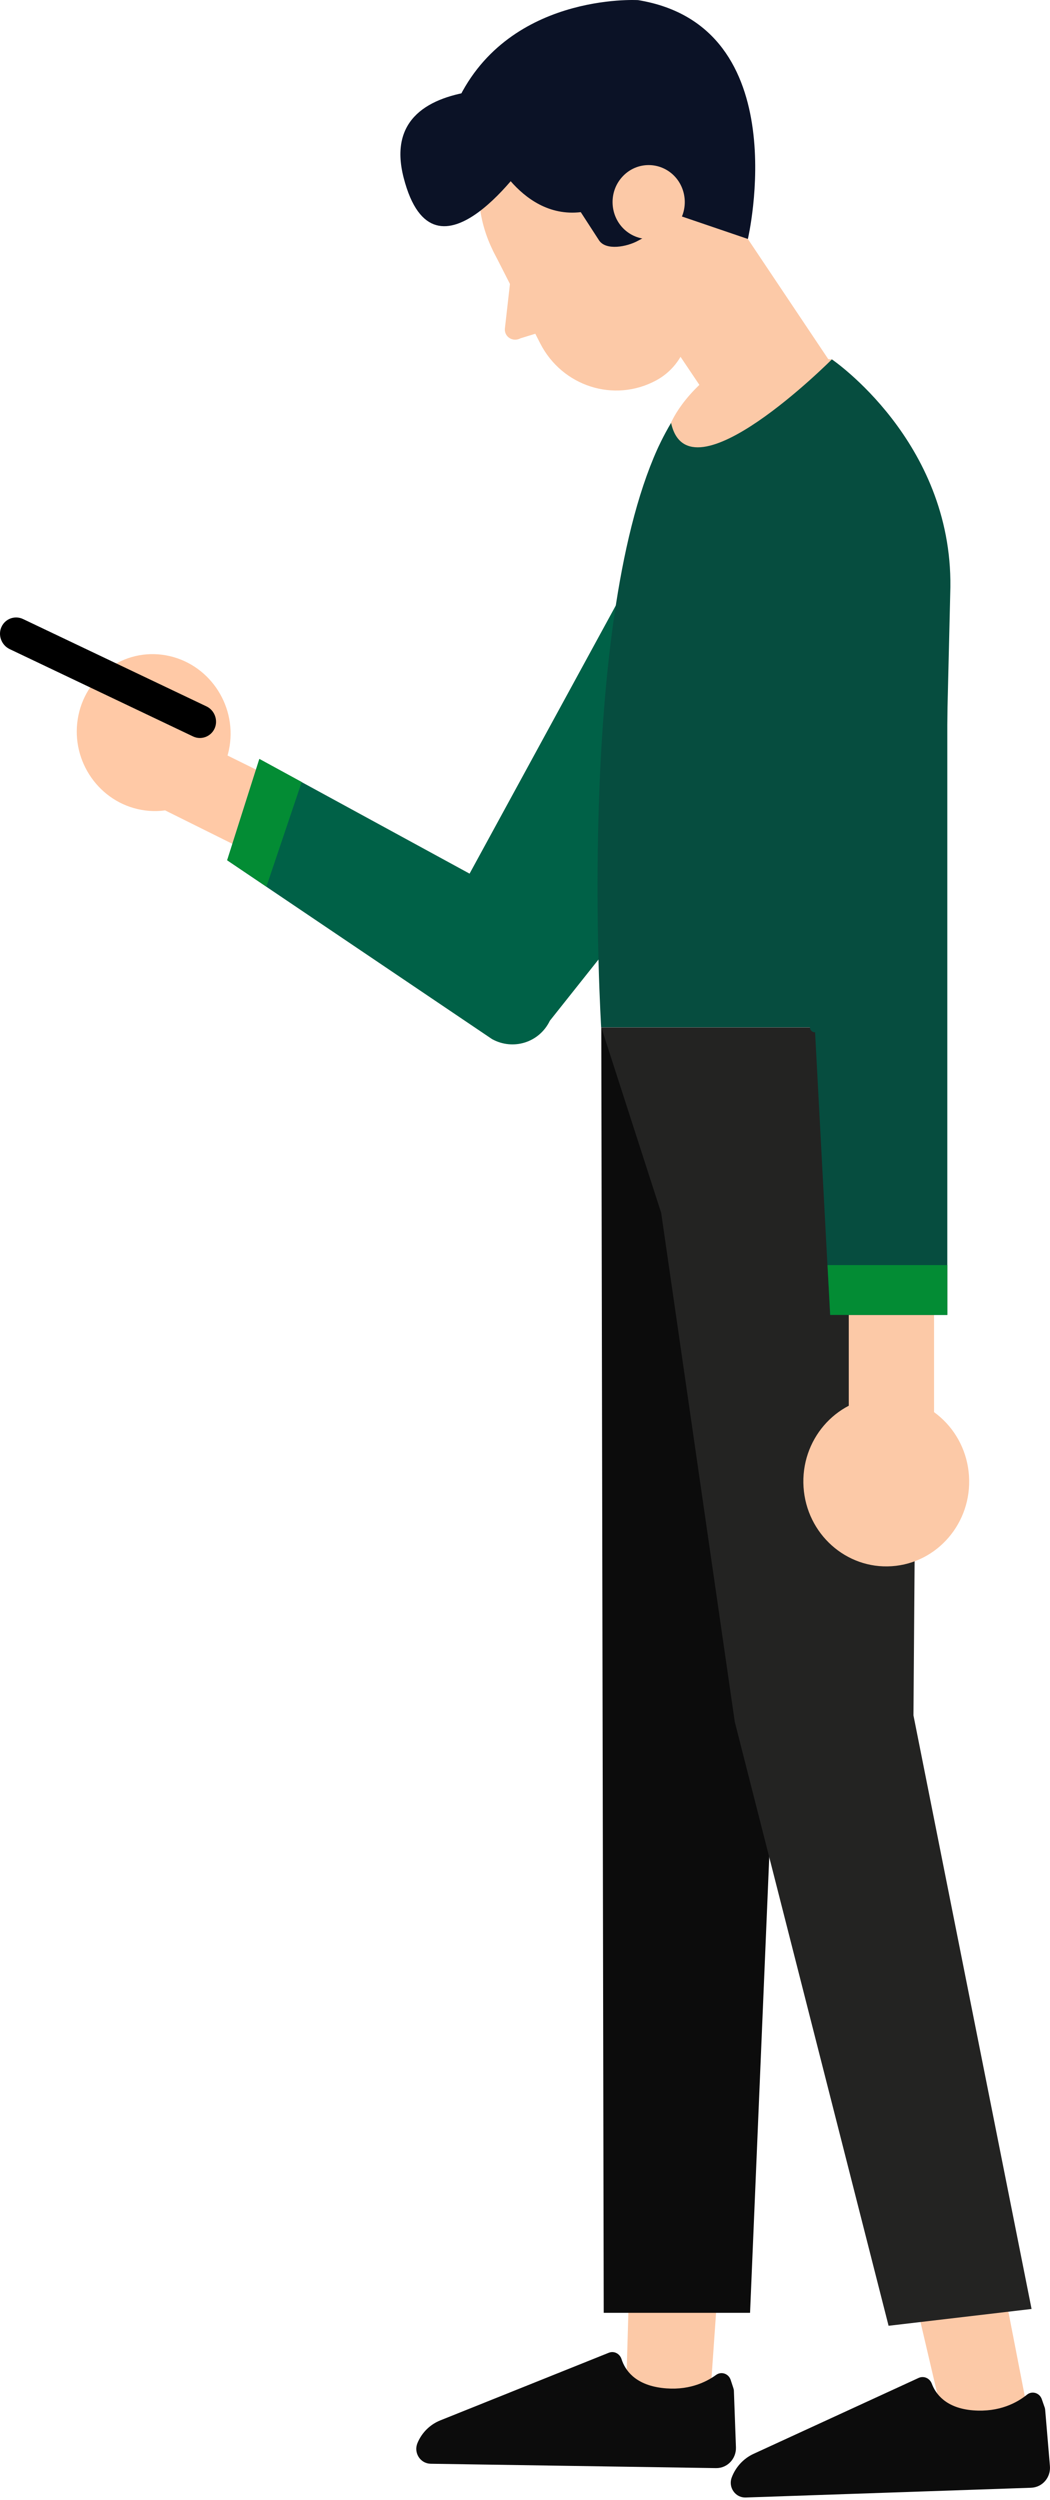 <svg width="145" height="345" viewBox="0 0 145 345" fill="none" xmlns="http://www.w3.org/2000/svg">
<path d="M40.617 108.798L29.105 103.113L22.693 111.774L37.057 118.911L40.617 108.798Z" fill="#FFC9A6"/>
<path d="M10.738 99.216C9.799 105.097 13.731 110.711 19.522 111.756C25.314 112.801 30.769 108.869 31.708 102.971C32.646 97.091 28.715 91.477 22.923 90.432C17.131 89.387 11.676 93.319 10.738 99.216Z" fill="#FFC9A6"/>
<path d="M0.2 86.518C-0.314 87.651 0.2 89.015 1.316 89.564L26.66 101.625C27.776 102.157 29.122 101.661 29.636 100.527C30.149 99.394 29.636 98.012 28.52 97.481L3.175 85.42C2.042 84.888 0.713 85.384 0.2 86.518Z" fill="black"/>
<path d="M89.588 75.218L64.846 120.558L35.817 104.742L31.372 118.716L67.945 143.388C70.868 145 74.481 143.866 75.933 140.855L102.446 107.505L89.588 75.218Z" fill="#006147"/>
<path d="M107.653 57.099L108.804 56.285C112.63 53.593 118.439 55.594 115.8 51.68L93.502 18.383L79.74 28.071L98.036 55.275C100.214 58.499 104.518 59.313 107.653 57.099Z" fill="#FCC9A7"/>
<path d="M68.175 34.783C72.815 43.887 83.796 47.394 92.669 42.647C101.56 37.901 104.996 26.672 100.356 17.586C94.759 6.623 85.691 4.462 75.861 9.722C66.97 14.469 63.534 25.698 68.175 34.783Z" fill="#FCC9A7"/>
<path d="M90.58 52.512C94.795 50.263 96.442 44.932 94.228 40.611L86.188 24.848L68.051 34.535L74.604 47.394C77.633 53.309 84.788 55.612 90.58 52.512Z" fill="#FCC9A7"/>
<path d="M70.531 38.219L69.716 45.392C69.663 46.526 70.85 47.234 71.877 46.685L76.358 45.304L70.531 38.219Z" fill="#FCC9A7"/>
<path d="M94.281 29.913L103.279 32.977C103.279 32.977 110.15 3.63 88.118 0.016C88.118 0.016 69.698 -1.082 62.844 14.681C60.896 19.18 61.073 26.158 66.121 27.203C66.121 27.203 66.156 27.593 66.121 27.203C65.784 23.253 67.219 19.817 67.219 19.817C67.219 19.817 71.505 30.285 80.201 29.275L82.716 33.154C83.672 34.624 86.577 34.057 88.1 33.225L89.818 32.304L87.516 27.77L94.281 29.913Z" fill="#0B1226"/>
<path d="M85.868 24.476C84.026 26.566 84.203 29.807 86.24 31.684C88.295 33.561 91.447 33.402 93.289 31.294C95.131 29.204 94.954 25.963 92.917 24.086C90.863 22.209 87.71 22.368 85.868 24.476Z" fill="#FCC9A7"/>
<path d="M138.63 315.789L141.782 332.012L130.394 334.421L126.515 317.861L138.63 315.789Z" fill="#FCC9A7"/>
<path d="M143.854 331.038C143.536 330.188 142.508 329.887 141.818 330.454C140.454 331.552 138.01 332.898 134.379 332.614C130.624 332.313 129.207 330.347 128.676 328.93C128.392 328.187 127.595 327.815 126.869 328.133L104.057 338.618C102.676 339.256 101.595 340.425 101.046 341.877C100.533 343.241 101.56 344.693 102.977 344.64L142.384 343.294C143.943 343.241 145.129 341.877 144.988 340.283L144.332 332.526C144.315 332.402 144.297 332.278 144.244 332.154L143.854 331.038Z" fill="#0C0C0C"/>
<path d="M99.17 315.08L98.018 331.569L86.435 330.825L86.931 313.805L99.17 315.08Z" fill="#FCC9A7"/>
<path d="M83.035 141.759L83.371 319.154H103.58L110.133 163.632L83.035 141.759Z" fill="#0C0C0C"/>
<path d="M90.774 61.988C90.774 61.988 93.891 54.921 97.097 53.309C100.303 51.698 114.879 49.59 114.879 49.59C114.879 49.59 131.492 60.854 131.244 81.027L129.792 141.759H83.017C83.034 141.759 79.545 86.925 90.774 61.988Z" fill="#064D3F"/>
<path d="M83.035 141.759L91.306 167.369L101.472 237.612L122.708 320.943L142.456 318.623L126.144 236.708L126.604 175.322C126.604 175.322 127.596 169.689 124.762 141.777H83.035V141.759Z" fill="#232322"/>
<path d="M110.965 205.218C111.39 211.665 116.845 216.553 123.151 216.128C129.456 215.703 134.238 210.124 133.813 203.659C133.388 197.195 127.933 192.324 121.627 192.749C115.322 193.174 110.54 198.753 110.965 205.218Z" fill="#FCC9A7"/>
<path d="M117.211 198.325H128.989V176.204H117.211V198.325Z" fill="#FCC9A7"/>
<path d="M130.819 79.026V181.45H114.631L108.91 73.766C108.645 68.647 110.788 63.617 114.843 60.624C119.466 57.224 125.665 56.922 130.04 73.199C130.571 75.094 130.819 77.06 130.819 79.026Z" fill="#064D3F"/>
<path d="M130.819 181.45V174.578H114.277L114.649 181.45H130.819Z" fill="#038C34"/>
<path d="M100.905 328.417C100.622 327.549 99.612 327.195 98.886 327.726C97.469 328.753 94.954 329.975 91.359 329.515C87.622 329.037 86.293 327 85.833 325.548C85.585 324.786 84.805 324.379 84.079 324.662L60.807 333.996C59.39 334.563 58.257 335.678 57.654 337.113C57.087 338.459 58.026 339.947 59.461 339.982L98.886 340.584C100.444 340.602 101.684 339.292 101.631 337.715L101.348 329.922C101.348 329.798 101.312 329.674 101.277 329.55L100.905 328.417Z" fill="#0C0C0C"/>
<path d="M110.133 87.952L112.541 141.759L110.133 87.952Z" stroke="#064D3F" stroke-width="1.39" stroke-miterlimit="10" stroke-linecap="round" stroke-linejoin="round"/>
<path d="M73.028 21.784C73.028 21.784 59.993 41.035 55.742 24.529C51.491 8.022 78.873 12.928 78.873 12.928L73.028 21.784Z" fill="#0B1226"/>
<path d="M114.879 49.59C114.879 49.59 95.078 69.48 92.67 58.339C92.67 58.339 94.813 52.973 102.428 48.97L114.879 49.59Z" fill="#FCC9A7"/>
<path d="M35.817 104.725L31.372 118.699L36.791 122.347L41.662 107.913L35.817 104.725Z" fill="#038C34"/>
</svg>
